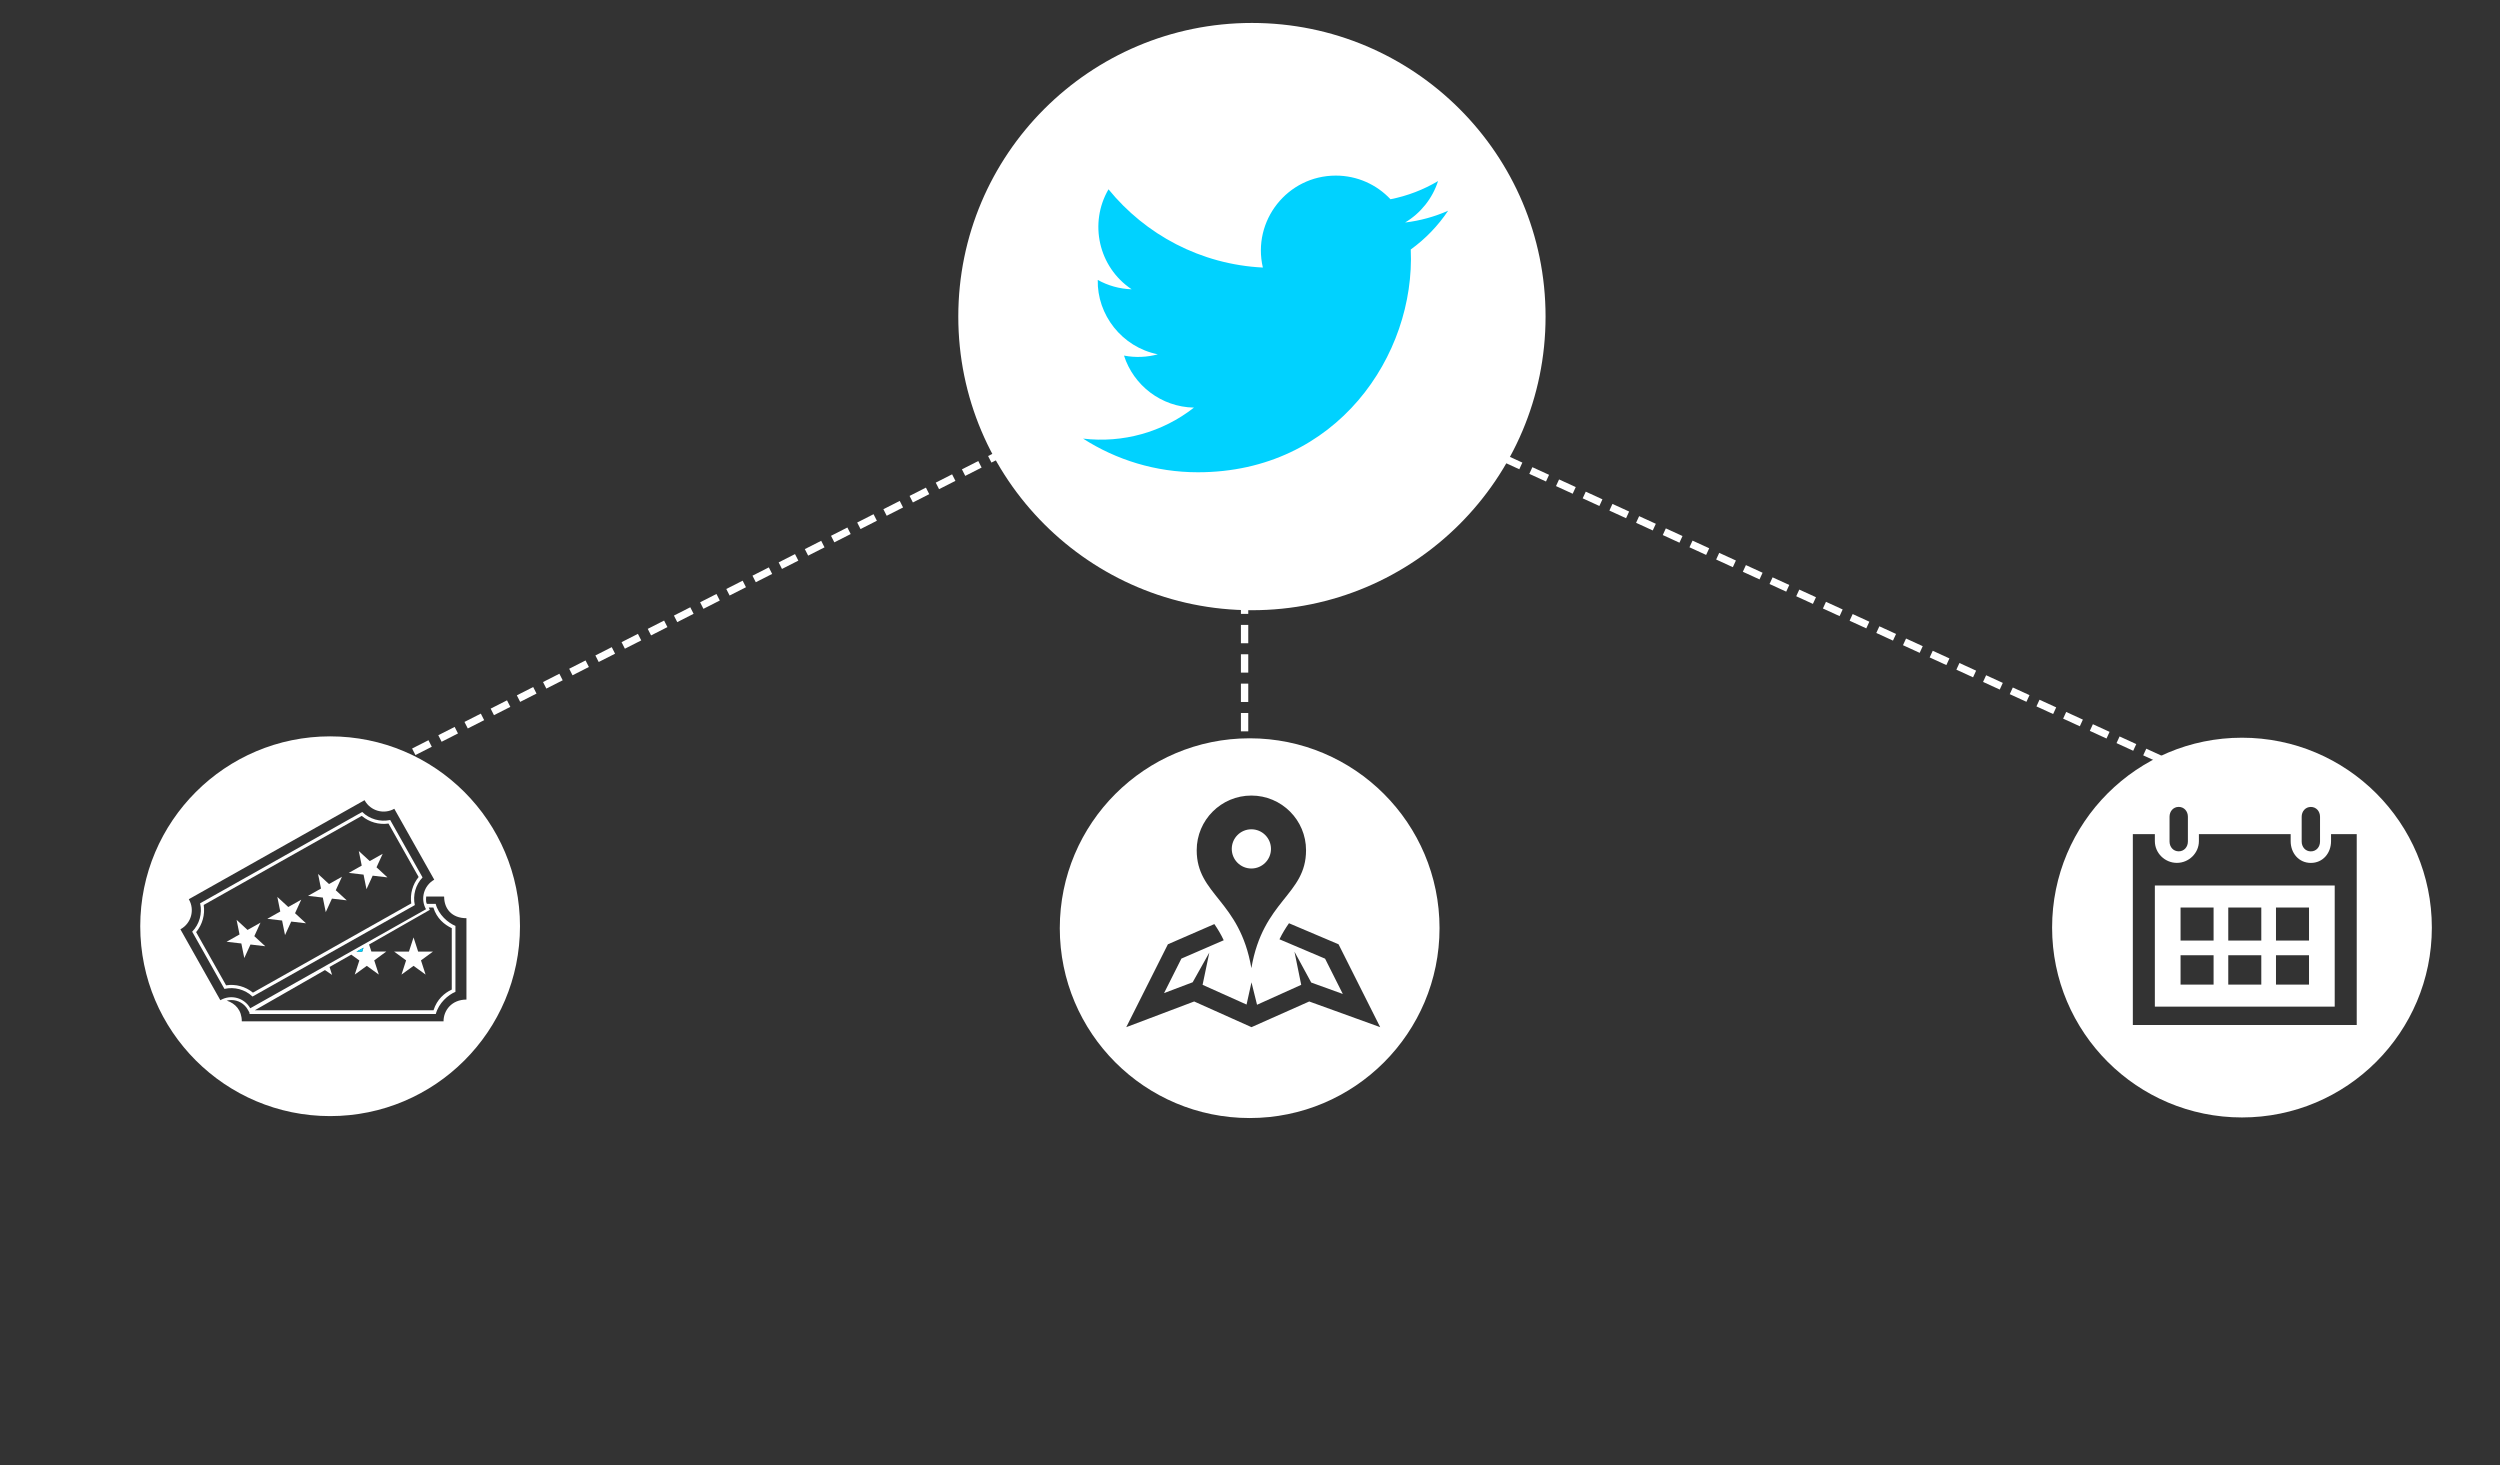 <?xml version="1.0" encoding="utf-8"?>
<!-- Generator: Adobe Illustrator 17.0.0, SVG Export Plug-In . SVG Version: 6.00 Build 0)  -->
<!DOCTYPE svg PUBLIC "-//W3C//DTD SVG 1.1//EN" "http://www.w3.org/Graphics/SVG/1.1/DTD/svg11.dtd">
<svg version="1.1" id="Layer_1" xmlns="http://www.w3.org/2000/svg" xmlns:xlink="http://www.w3.org/1999/xlink" x="0px" y="0px"
	 width="681.116px" height="399.233px" viewBox="0 0 681.116 399.233" enable-background="new 0 0 681.116 399.233"
	 xml:space="preserve">
<rect x="0" y="0" width="681.116" height="399.233" fill="#333333" stroke="none"/>
<line fill="none" stroke="#FFFFFF" stroke-width="2" stroke-miterlimit="10" stroke-dasharray="5,3" x1="339.083" y1="207.252" x2="339.083" y2="141.252"/>
<line fill="none" stroke="#FFFFFF" stroke-width="2" stroke-miterlimit="10" stroke-dasharray="5,3" x1="337.081" y1="91.511" x2="590.115" y2="207.537"/>
<line fill="none" stroke="#FFFFFF" stroke-width="2" stroke-miterlimit="10" stroke-dasharray="5,3" x1="338.315" y1="90.277" x2="100.092" y2="211.24"/>
<path fill="none" stroke="#FFFFFF" stroke-width="3" stroke-miterlimit="10" stroke-dasharray="5,3" d="M121.047,231.159"/>
<path fill="none" stroke="#FFFFFF" stroke-width="3" stroke-miterlimit="10" stroke-dasharray="5,3" d="M341.083,86.252"/>
<circle fill="#FFFFFF" cx="341.083" cy="86.252" r="80"/>
<path id="twitter-icon" fill="#00D2FF" d="M394.537,57.408c-3.659,1.623-7.592,2.72-11.719,3.213
	c4.212-2.525,7.448-6.524,8.971-11.288c-3.943,2.338-8.309,4.036-12.957,4.951c-3.722-3.966-9.025-6.443-14.893-6.443
	c-13.17,0-22.852,12.291-19.876,25.053c-16.958-0.851-31.993-8.974-42.056-21.318c-5.345,9.169-2.772,21.168,6.314,27.241
	c-3.344-0.106-6.491-1.024-9.242-2.552c-0.221,9.453,6.553,18.293,16.365,20.265c-2.872,0.781-6.017,0.96-9.214,0.349
	c2.596,8.106,10.132,14.005,19.06,14.17c-8.578,6.723-19.383,9.725-30.208,8.449c9.03,5.789,19.755,9.167,31.277,9.167
	c37.882,0,59.285-31.997,57.995-60.695C388.343,65.094,391.802,61.5,394.537,57.408z"/>
<g>
	<circle fill="#FFFFFF" cx="340.932" cy="231.28" r="5.342"/>
	<path fill="#FFFFFF" d="M340.465,201.146c-28.57,0-51.73,23.16-51.73,51.73c0,28.57,23.16,51.73,51.73,51.73
		s51.73-23.16,51.73-51.73C392.195,224.306,369.035,201.146,340.465,201.146z M340.932,216.747c8.226,0,14.895,6.669,14.895,14.894
		c0,12.232-11.714,13.525-14.895,32.129c-3.18-18.604-14.895-19.897-14.895-32.129C326.036,223.416,332.706,216.747,340.932,216.747
		z M356.694,272.85l-15.729,6.997l-15.618-6.997l-18.505,6.997l11.346-22.578l12.657-5.506c0.911,1.318,1.779,2.753,2.554,4.406
		c-2.754,1.179-0.425,0.172-11.532,4.997l-4.723,9.399l7.797-2.949l4.534-8.09l-1.833,8.789l11.979,5.374l1.343-6.057l1.511,6.113
		l12.035-5.43l-1.84-9.041l4.569,8.414l8.608,3.115l-4.834-9.62l-12.426-5.276c0.784-1.622,1.678-3.072,2.591-4.373l13.506,5.734
		l11.346,22.578L356.694,272.85z"/>
</g>
<g>
	<polygon fill="#FFFFFF" points="76.853,250.793 77.654,254.765 79.341,251.078 83.367,251.546 80.384,248.802 82.072,245.116 
		78.541,247.107 75.557,244.362 76.358,248.336 72.826,250.325 	"/>
	<path fill="#FFFFFF" d="M68.798,271.507l44.218-24.915c-0.583-2.697,0.209-5.535,2.106-7.542l-8.817-15.647
		c-2.736,0.592-5.618-0.233-7.626-2.186l-44.16,24.882c0.639,2.767-0.18,5.699-2.159,7.736l8.785,15.59
		C63.875,268.796,66.765,269.585,68.798,271.507z M61.598,268.449l-8.167-14.494c1.707-2.041,2.471-4.776,2.066-7.403l43.063-24.265
		c2.023,1.706,4.67,2.461,7.287,2.086l8.208,14.565c-1.649,2.011-2.379,4.622-2.009,7.197L68.911,270.44
		C66.867,268.761,64.212,268.04,61.598,268.449z"/>
	<polygon fill="#FFFFFF" points="69.286,255.053 70.972,251.368 67.442,253.359 64.458,250.615 65.259,254.589 61.727,256.578 
		65.753,257.046 66.556,261.017 68.243,257.33 72.27,257.799 	"/>
	<polygon fill="#FFFFFF" points="99.047,238.285 99.848,242.259 101.535,238.573 105.56,239.04 102.579,236.294 104.265,232.609 
		100.734,234.598 97.751,231.855 98.551,235.83 95.021,237.819 	"/>
	<polygon fill="#FFFFFF" points="87.948,244.539 88.749,248.512 90.437,244.826 94.464,245.292 91.478,242.548 93.168,238.862 
		89.635,240.852 86.652,238.109 87.453,242.083 83.921,244.074 	"/>
	<path fill="#FFFFFF" d="M89.938,200.618c-28.57,0-51.73,23.16-51.73,51.73s23.16,51.73,51.73,51.73s51.73-23.16,51.73-51.73
		S118.507,200.618,89.938,200.618z M60.035,272.508l-10.887-19.321c0.031-0.018,0.064-0.034,0.097-0.052
		c2.845-1.603,3.851-5.208,2.248-8.052c-0.018-0.033-0.037-0.063-0.056-0.095l47.888-26.982c0.017,0.03,0.035,0.063,0.052,0.096
		c1.602,2.844,5.207,3.85,8.05,2.247l10.883,19.318c-2.844,1.602-3.849,5.207-2.246,8.052l-47.885,26.981
		c-1.603-2.845-5.209-3.852-8.052-2.251C60.097,272.468,60.068,272.49,60.035,272.508z M116.815,247.252h1.254
		c0.926,3,3.014,4.671,5.014,5.629v16.723c-2,0.939-4.03,2.647-4.971,5.647H69.41l19.121-10.957l1.94,1.317l-0.687-2.162
		l5.923-3.357l2.196,1.585l-1.252,3.847l3.279-2.383l3.281,2.379l-1.254-3.87l3.28-2.399h-4.053l-0.632-1.928l16.557-9.44
		L116.815,247.252z M97.099,259.284l1.932-1.088l-0.353,1.088H97.099z M120.838,278.252H65.876c0-3-1.722-4.868-4.101-5.634
		c0.409-0.105,0.829-0.161,1.251-0.161c1.858,0,3.579,1.005,4.49,2.622l0.376,0.664l0.07,0.207c0.006,0.02,0.014-0.698,0.019,0.302
		h50.75c0.818-3,3.352-5.212,5.352-6.03v-17.96c-2-0.831-4.591-3.01-5.385-6.01h-2.305c-0.301,0-0.387-1-0.276-2h4.722
		c0,0,0.166,0.015,0.166,0.05c0,3.265,2.077,5.855,6.077,5.855v22.173C123.083,272.331,120.838,275.252,120.838,278.252z"/>
	<polygon fill="#FFFFFF" points="109.389,265.521 112.667,263.14 115.947,265.521 114.695,261.65 117.973,259.252 113.921,259.252 
		112.667,255.396 111.416,259.252 107.362,259.252 110.641,261.65 	"/>
	<polygon fill="#00D2FF" points="99.031,258.196 97.099,259.284 98.679,259.284 	"/>
</g>
<g>
	<path fill="#FFFFFF" d="M587.083,274.252h49v-33h-49V274.252z M620.083,247.252h9v9h-9V247.252z M620.083,260.252h9v8h-9V260.252z
		 M607.083,247.252h9v9h-9V247.252z M607.083,260.252h9v8h-9V260.252z M594.083,247.252h9v9h-9V247.252z M594.083,260.252h9v8h-9
		V260.252z"/>
	<path fill="#FFFFFF" d="M610.817,200.987c-28.569,0-51.73,23.16-51.73,51.73c0,28.569,23.16,51.73,51.73,51.73
		c28.57,0,51.73-23.16,51.73-51.73C662.547,224.147,639.387,200.987,610.817,200.987z M627.083,222.528c0-1.48,1.02-2.681,2.5-2.681
		s2.5,1.2,2.5,2.681v6.746c0,1.48-1.019,2.681-2.5,2.681s-2.5-1.2-2.5-2.681V222.528z M591.083,222.516
		c0-1.48,1.019-2.681,2.5-2.681c1.48,0,2.5,1.2,2.5,2.681v6.746c0,1.48-1.02,2.681-2.5,2.681c-1.481,0-2.5-1.2-2.5-2.681V222.516z
		 M642.083,279.252h-61v-52h6v1.913c0,3.265,2.735,5.921,6,5.921c3.265,0,6-2.656,6-5.921v-1.913h25v1.925
		c0,3.265,2.235,5.921,5.5,5.921c3.265,0,5.5-2.656,5.5-5.921v-1.925h7V279.252z"/>
</g>
<path fill="none" stroke="#FF0000" stroke-miterlimit="10" d="M100.504,259.493"/>
</svg>
